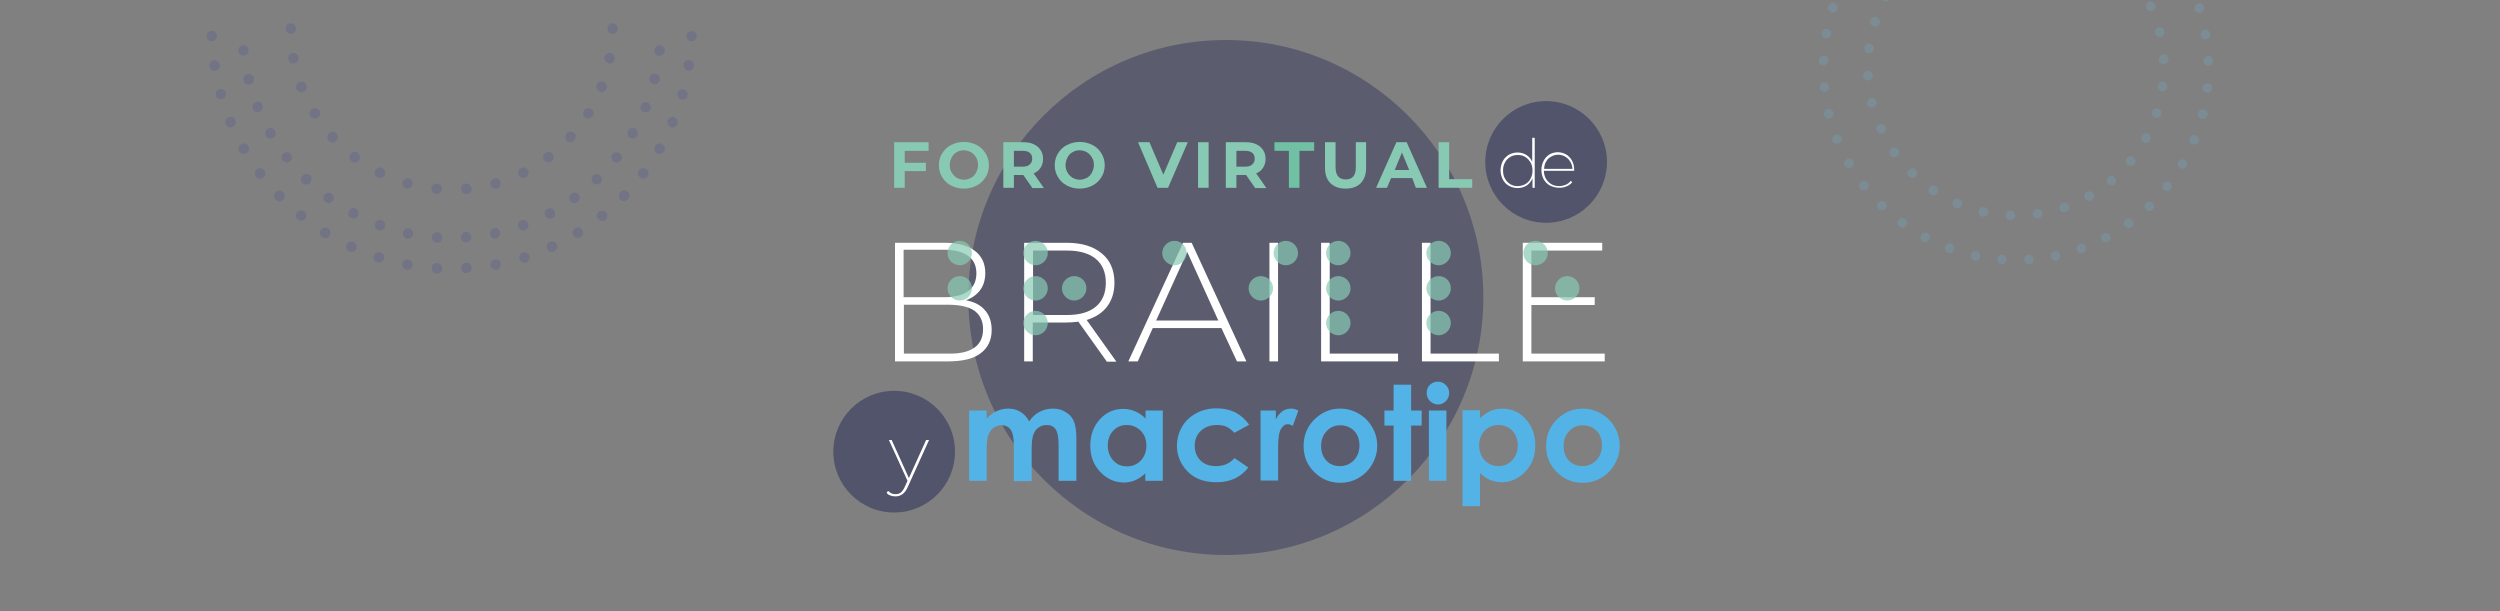 <?xml version="1.0" encoding="utf-8"?>
<!-- Generator: Adobe Illustrator 25.0.0, SVG Export Plug-In . SVG Version: 6.00 Build 0)  -->
<svg version="1.1" id="Capa_1" xmlns="http://www.w3.org/2000/svg" xmlns:xlink="http://www.w3.org/1999/xlink" x="0px" y="0px"
	 viewBox="0 0 900 220" style="enable-background:new 0 0 900 220;" xml:space="preserve">
<rect x="0" y="0" width="900" height="220" fill="#808080" stroke="none"/>
<style type="text/css">
	.st0{opacity:0.4;fill:#232856;}
	.st1{opacity:0.5;fill:#232856;}
	.st2{fill:#FFFFFF;}
	.st3{fill:#88C9B4;}
	.st4{fill:#70C0A3;}
	.st5{fill:#54B3E6;}
	.st6{opacity:0.7;}
	.st7{opacity:0.2;}
	.st8{clip-path:url(#SVGID_2_);fill-rule:evenodd;clip-rule:evenodd;fill:#3B4194;}
	.st9{clip-path:url(#SVGID_4_);fill-rule:evenodd;clip-rule:evenodd;fill:#3B4194;}
	.st10{clip-path:url(#SVGID_6_);fill-rule:evenodd;clip-rule:evenodd;fill:#3B4194;}
	.st11{clip-path:url(#SVGID_8_);fill-rule:evenodd;clip-rule:evenodd;fill:#67BFE6;}
	.st12{clip-path:url(#SVGID_10_);fill-rule:evenodd;clip-rule:evenodd;fill:#67BFE6;}
</style>
<circle class="st0" cx="441.3" cy="107.1" r="92.7"/>
<circle class="st1" cx="321.9" cy="162.6" r="21.9"/>
<g>
	<circle class="st1" cx="556.6" cy="58.3" r="21.9"/>
	<path class="st2" d="M354.6,111.7c1.6,1.8,2.4,4.2,2.4,7.1c0,3.6-1.3,6.4-4,8.4c-2.6,2-6.6,2.9-11.8,2.9h-19V87.4H340
		c4.6,0,8.3,0.9,10.8,2.8c2.6,1.9,3.9,4.6,3.9,8.1c0,2.4-0.6,4.5-1.9,6.2c-1.3,1.7-3,2.9-5.2,3.6C350.7,108.6,353,109.8,354.6,111.7
		 M325.3,90v17h14.6c3.7,0,6.6-0.7,8.6-2.2c2-1.4,3-3.6,3-6.4c0-2.8-1-4.9-3-6.3c-2-1.4-4.9-2.2-8.6-2.2H325.3z M350.7,125.2
		c2.1-1.4,3.2-3.7,3.2-6.7c0-3-1.1-5.2-3.2-6.7c-2.1-1.4-5.3-2.1-9.4-2.1h-15.9v17.6h15.9C345.4,127.4,348.6,126.7,350.7,125.2"/>
	<path class="st2" d="M398.4,130.1l-10.2-14.3c-1.5,0.2-2.9,0.3-4.2,0.3h-12.2v14h-3.1V87.4h15.3c5.4,0,9.6,1.3,12.6,3.8
		c3.1,2.5,4.6,6.1,4.6,10.6c0,3.4-0.9,6.2-2.6,8.5c-1.7,2.3-4.2,3.9-7.4,4.9l10.7,15H398.4z M384.1,113.4c4.6,0,8-1,10.4-3
		c2.4-2,3.6-4.9,3.6-8.6c0-3.7-1.2-6.6-3.6-8.6c-2.4-2-5.9-3-10.4-3h-12.2v23.2H384.1z"/>
	<path class="st2" d="M439.7,118.1H415l-5.4,12h-3.4l19.7-42.7h3.1l19.7,42.7h-3.4L439.7,118.1z M438.6,115.4l-11.2-24.7l-11.2,24.7
		H438.6z"/>
	<rect x="457" y="87.4" class="st2" width="3.1" height="42.7"/>
	<polygon class="st2" points="475.6,87.4 478.7,87.4 478.7,127.3 503.3,127.3 503.3,130.1 475.6,130.1 	"/>
	<polygon class="st2" points="511.9,87.4 515,87.4 515,127.3 539.6,127.3 539.6,130.1 511.9,130.1 	"/>
	<polygon class="st2" points="577.7,127.3 577.7,130.1 548.2,130.1 548.2,87.4 576.8,87.4 576.8,90.2 551.3,90.2 551.3,107 
		574.1,107 574.1,109.8 551.3,109.8 551.3,127.3 	"/>
	<polygon class="st3" points="325.7,54.3 325.7,58.6 333.3,58.6 333.3,61.6 325.7,61.6 325.7,67.6 321.9,67.6 321.9,51.2 
		334.3,51.2 334.3,54.3 	"/>
	<path class="st3" d="M342.4,66.8c-1.4-0.7-2.4-1.7-3.2-3c-0.8-1.3-1.2-2.7-1.2-4.3s0.4-3.1,1.2-4.3c0.8-1.3,1.8-2.3,3.2-3
		c1.4-0.7,2.9-1.1,4.6-1.1c1.7,0,3.2,0.4,4.6,1.1c1.4,0.7,2.4,1.7,3.2,3c0.8,1.3,1.2,2.7,1.2,4.3s-0.4,3.1-1.2,4.3
		c-0.8,1.3-1.9,2.3-3.2,3c-1.4,0.7-2.9,1.1-4.6,1.1C345.3,67.9,343.8,67.5,342.4,66.8 M349.6,64c0.8-0.4,1.4-1.1,1.8-1.9
		c0.4-0.8,0.7-1.7,0.7-2.7s-0.2-1.9-0.7-2.7c-0.4-0.8-1.1-1.4-1.8-1.9c-0.8-0.4-1.7-0.7-2.6-0.7c-1,0-1.8,0.2-2.6,0.7
		c-0.8,0.4-1.4,1.1-1.8,1.9c-0.4,0.8-0.7,1.7-0.7,2.7s0.2,1.9,0.7,2.7s1.1,1.4,1.8,1.9c0.8,0.4,1.7,0.7,2.6,0.7
		C348,64.7,348.8,64.4,349.6,64"/>
	<path class="st3" d="M371.6,67.6l-3.2-4.6h-0.2H365v4.6h-3.8V51.2h7.1c1.5,0,2.7,0.2,3.8,0.7c1.1,0.5,1.9,1.2,2.5,2.1
		s0.9,1.9,0.9,3.2c0,1.2-0.3,2.3-0.9,3.2c-0.6,0.9-1.4,1.6-2.5,2l3.7,5.3H371.6z M370.7,55c-0.6-0.5-1.5-0.7-2.6-0.7H365V60h3.1
		c1.1,0,2-0.2,2.6-0.8c0.6-0.5,0.9-1.2,0.9-2.1C371.6,56.2,371.3,55.5,370.7,55"/>
	<path class="st3" d="M384.1,66.8c-1.4-0.7-2.4-1.7-3.2-3c-0.8-1.3-1.2-2.7-1.2-4.3s0.4-3.1,1.2-4.3c0.8-1.3,1.8-2.3,3.2-3
		s2.9-1.1,4.6-1.1c1.7,0,3.2,0.4,4.6,1.1c1.4,0.7,2.4,1.7,3.2,3c0.8,1.3,1.2,2.7,1.2,4.3s-0.4,3.1-1.2,4.3c-0.8,1.3-1.9,2.3-3.2,3
		c-1.4,0.7-2.9,1.1-4.6,1.1C387,67.9,385.4,67.5,384.1,66.8 M391.3,64c0.8-0.4,1.4-1.1,1.8-1.9c0.4-0.8,0.7-1.7,0.7-2.7
		s-0.2-1.9-0.7-2.7c-0.4-0.8-1.1-1.4-1.8-1.9c-0.8-0.4-1.7-0.7-2.6-0.7c-1,0-1.8,0.2-2.6,0.7c-0.8,0.4-1.4,1.1-1.8,1.9
		c-0.4,0.8-0.7,1.7-0.7,2.7s0.2,1.9,0.7,2.7c0.4,0.8,1.1,1.4,1.8,1.9c0.8,0.4,1.7,0.7,2.6,0.7C389.6,64.7,390.5,64.4,391.3,64"/>
	<polygon class="st3" points="427.6,51.2 420.5,67.6 416.7,67.6 409.7,51.2 413.8,51.2 418.8,62.9 423.8,51.2 	"/>
	<rect x="431.3" y="51.2" class="st3" width="3.8" height="16.4"/>
	<path class="st3" d="M451.8,67.6l-3.2-4.6h-0.2h-3.3v4.6h-3.8V51.2h7.1c1.5,0,2.7,0.2,3.8,0.7c1.1,0.5,1.9,1.2,2.5,2.1
		s0.9,1.9,0.9,3.2c0,1.2-0.3,2.3-0.9,3.2c-0.6,0.9-1.4,1.6-2.5,2l3.7,5.3H451.8z M450.8,55c-0.6-0.5-1.5-0.7-2.6-0.7h-3.1V60h3.1
		c1.1,0,2-0.2,2.6-0.8c0.6-0.5,0.9-1.2,0.9-2.1C451.7,56.2,451.4,55.5,450.8,55"/>
	<polygon class="st4" points="464,54.3 458.8,54.3 458.8,51.2 473.1,51.2 473.1,54.3 467.8,54.3 467.8,67.6 464,67.6 	"/>
	<path class="st3" d="M479,66c-1.3-1.3-2-3.1-2-5.6v-9.2h3.8v9c0,2.9,1.2,4.4,3.7,4.4c1.2,0,2.1-0.4,2.7-1.1
		c0.6-0.7,0.9-1.8,0.9-3.3v-9h3.7v9.2c0,2.4-0.7,4.3-2,5.6c-1.3,1.3-3.1,1.9-5.5,1.9C482.1,67.9,480.3,67.2,479,66"/>
	<path class="st3" d="M508.4,64.1h-7.6l-1.5,3.5h-3.9l7.3-16.4h3.7l7.3,16.4h-4L508.4,64.1z M507.3,61.2l-2.6-6.3l-2.6,6.3H507.3z"
		/>
	<polygon class="st3" points="517.9,51.2 521.7,51.2 521.7,64.5 530,64.5 530,67.6 517.9,67.6 	"/>
	<path class="st2" d="M552.5,49.7v17.9h-0.8v-3.4c-0.5,1.1-1.2,2-2.1,2.6c-1,0.6-2,0.9-3.3,0.9c-1.1,0-2.2-0.3-3.1-0.8
		c-0.9-0.5-1.7-1.3-2.2-2.3c-0.5-1-0.8-2.1-0.8-3.3c0-1.2,0.3-2.3,0.8-3.3c0.5-1,1.3-1.7,2.2-2.3c0.9-0.5,2-0.8,3.1-0.8
		c1.2,0,2.3,0.3,3.2,0.9c1,0.6,1.7,1.5,2.1,2.5v-8.7H552.5z M549.1,66.3c0.8-0.5,1.5-1.1,1.9-2c0.5-0.9,0.7-1.8,0.7-2.9
		c0-1.1-0.2-2.1-0.7-2.9c-0.5-0.8-1.1-1.5-1.9-2c-0.8-0.5-1.7-0.7-2.7-0.7c-1,0-1.9,0.2-2.7,0.7c-0.8,0.5-1.5,1.1-1.9,2
		c-0.5,0.8-0.7,1.8-0.7,2.9c0,1.1,0.2,2.1,0.7,2.9c0.5,0.9,1.1,1.5,1.9,2c0.8,0.5,1.7,0.7,2.7,0.7C547.4,67,548.3,66.7,549.1,66.3"
		/>
	<path class="st2" d="M566.8,61.5h-11c0,1.1,0.3,2,0.7,2.8c0.5,0.8,1.1,1.5,2,2c0.8,0.5,1.8,0.7,2.8,0.7c0.9,0,1.6-0.2,2.4-0.5
		c0.7-0.3,1.3-0.8,1.8-1.4l0.5,0.5c-0.6,0.7-1.2,1.2-2.1,1.5c-0.8,0.4-1.7,0.5-2.6,0.5c-1.2,0-2.3-0.3-3.3-0.8
		c-1-0.5-1.7-1.3-2.3-2.3c-0.5-1-0.8-2.1-0.8-3.3c0-1.2,0.3-2.3,0.8-3.3c0.5-1,1.2-1.7,2.1-2.3c0.9-0.5,1.9-0.8,3-0.8
		c1.1,0,2.1,0.3,3,0.8c0.9,0.5,1.6,1.3,2.1,2.2c0.5,0.9,0.8,2,0.8,3.2V61.5z M558.4,56.4c-0.8,0.4-1.4,1-1.8,1.8
		c-0.5,0.8-0.7,1.7-0.7,2.6h10.2c-0.1-1-0.3-1.8-0.8-2.6c-0.5-0.8-1.1-1.4-1.8-1.8c-0.7-0.4-1.6-0.7-2.5-0.7
		C560,55.7,559.2,55.9,558.4,56.4"/>
	<path class="st2" d="M334.5,158.3l-7.7,17c-0.5,1.2-1.2,2.1-1.9,2.6c-0.7,0.5-1.5,0.8-2.5,0.8c-0.7,0-1.3-0.1-1.8-0.3
		c-0.6-0.2-1.1-0.5-1.4-1l0.5-0.7c0.4,0.4,0.8,0.7,1.2,0.9c0.4,0.2,0.9,0.3,1.5,0.3c0.7,0,1.4-0.2,1.9-0.6s1-1.1,1.5-2.2l0.9-2
		l-6.7-14.7h1l6.2,13.7l6.2-13.7H334.5z"/>
	<path class="st5" d="M348.9,147.8h6.3v2.9c1.1-1.2,2.3-2.1,3.6-2.7c1.3-0.6,2.8-0.9,4.3-0.9c1.6,0,3,0.4,4.3,1.2
		c1.3,0.8,2.3,1.9,3.1,3.4c1-1.5,2.2-2.6,3.7-3.4c1.5-0.8,3.1-1.2,4.8-1.2c1.8,0,3.4,0.4,4.7,1.3c1.4,0.8,2.3,1.9,2.9,3.3
		c0.6,1.3,0.9,3.5,0.9,6.6v14.8h-6.4v-12.8c0-2.9-0.4-4.8-1.1-5.8c-0.7-1-1.8-1.5-3.2-1.5c-1.1,0-2.1,0.3-2.9,0.9
		c-0.9,0.6-1.5,1.5-1.9,2.6c-0.4,1.1-0.6,2.8-0.6,5.3v11.4h-6.4v-12.2c0-2.3-0.2-3.9-0.5-4.9c-0.3-1-0.8-1.8-1.5-2.3
		c-0.7-0.5-1.5-0.7-2.4-0.7c-1.1,0-2,0.3-2.9,0.9c-0.9,0.6-1.5,1.5-1.9,2.6c-0.4,1.1-0.6,2.9-0.6,5.3v11.2h-6.3V147.8z"/>
	<path class="st5" d="M412.3,147.8h6.3v25.3h-6.3v-2.7c-1.2,1.2-2.5,2-3.7,2.5c-1.2,0.5-2.6,0.8-4,0.8c-3.3,0-6.1-1.3-8.5-3.8
		c-2.4-2.5-3.6-5.7-3.6-9.4c0-3.9,1.2-7.1,3.5-9.6c2.3-2.5,5.1-3.7,8.4-3.7c1.5,0,2.9,0.3,4.3,0.9c1.3,0.6,2.6,1.4,3.7,2.6V147.8z
		 M405.6,153c-2,0-3.6,0.7-4.9,2.1c-1.3,1.4-1.9,3.2-1.9,5.3c0,2.2,0.7,4,2,5.4c1.3,1.4,2.9,2.1,4.9,2.1c2,0,3.6-0.7,5-2.1
		c1.3-1.4,2-3.2,2-5.4c0-2.2-0.7-4-2-5.3C409.3,153.7,407.6,153,405.6,153"/>
	<path class="st5" d="M449.7,152.9l-5.3,2.9c-1-1-2-1.8-2.9-2.2c-1-0.4-2.1-0.6-3.4-0.6c-2.4,0-4.3,0.7-5.8,2.1
		c-1.5,1.4-2.2,3.2-2.2,5.4c0,2.1,0.7,3.9,2.1,5.3c1.4,1.4,3.3,2,5.6,2c2.8,0,5-1,6.6-2.9l5,3.4c-2.7,3.5-6.5,5.3-11.5,5.3
		c-4.4,0-7.9-1.3-10.4-3.9c-2.5-2.6-3.8-5.7-3.8-9.2c0-2.4,0.6-4.7,1.8-6.8c1.2-2.1,2.9-3.7,5.1-4.9c2.2-1.2,4.6-1.8,7.4-1.8
		c2.5,0,4.8,0.5,6.8,1.5C446.8,149.6,448.4,151.1,449.7,152.9"/>
	<path class="st5" d="M453.9,147.8h5.4v3.2c0.6-1.3,1.4-2.2,2.3-2.9c1-0.7,2-1,3.2-1c0.8,0,1.7,0.2,2.6,0.7l-2,5.5
		c-0.7-0.4-1.4-0.6-1.8-0.6c-1,0-1.8,0.6-2.5,1.8c-0.7,1.2-1,3.6-1,7.1l0,1.2v10.2h-6.3V147.8z"/>
	<path class="st5" d="M482.4,147.1c2.4,0,4.6,0.6,6.7,1.8c2.1,1.2,3.7,2.8,4.9,4.9c1.2,2,1.8,4.3,1.8,6.6c0,2.4-0.6,4.6-1.8,6.7
		c-1.2,2.1-2.8,3.7-4.8,4.9c-2,1.2-4.3,1.8-6.8,1.8c-3.6,0-6.7-1.3-9.3-3.9c-2.6-2.6-3.8-5.7-3.8-9.4c0-3.9,1.4-7.2,4.3-9.9
		C476.2,148.3,479.1,147.1,482.4,147.1 M482.5,153.1c-2,0-3.6,0.7-4.9,2.1c-1.3,1.4-2,3.1-2,5.3c0,2.2,0.6,4,1.9,5.3
		c1.3,1.4,2.9,2,4.9,2c2,0,3.6-0.7,5-2.1c1.3-1.4,2-3.2,2-5.3c0-2.2-0.6-3.9-1.9-5.3C486.2,153.8,484.5,153.1,482.5,153.1"/>
	<polygon class="st5" points="501.7,138.5 508,138.5 508,147.8 511.8,147.8 511.8,153.2 508,153.2 508,173.1 501.7,173.1 
		501.7,153.2 498.4,153.2 498.4,147.8 501.7,147.8 	"/>
	<path class="st5" d="M517.6,137.4c1.1,0,2.1,0.4,2.9,1.2s1.2,1.8,1.2,2.9c0,1.1-0.4,2.1-1.2,2.9c-0.8,0.8-1.7,1.2-2.8,1.2
		c-1.1,0-2.1-0.4-2.9-1.2c-0.8-0.8-1.2-1.8-1.2-3c0-1.1,0.4-2.1,1.2-2.9C515.6,137.8,516.5,137.4,517.6,137.4 M514.4,147.8h6.3v25.3
		h-6.3V147.8z"/>
	<path class="st5" d="M532.8,147.8v2.8c1.1-1.1,2.4-2,3.7-2.6c1.3-0.6,2.8-0.9,4.3-0.9c3.3,0,6.1,1.2,8.4,3.7
		c2.3,2.5,3.5,5.7,3.5,9.6c0,3.8-1.2,6.9-3.6,9.4c-2.4,2.5-5.2,3.8-8.5,3.8c-1.5,0-2.8-0.3-4.1-0.8c-1.3-0.5-2.5-1.4-3.7-2.5v11.9
		h-6.3v-34.5H532.8z M539.5,153c-2,0-3.7,0.7-5,2c-1.3,1.4-2,3.1-2,5.3c0,2.2,0.7,4.1,2,5.4c1.3,1.4,3,2.1,5,2.1
		c1.9,0,3.6-0.7,4.9-2.1c1.3-1.4,2-3.2,2-5.4c0-2.2-0.7-3.9-2-5.3C543.1,153.7,541.4,153,539.5,153"/>
	<path class="st5" d="M569.7,147.1c2.4,0,4.6,0.6,6.7,1.8c2.1,1.2,3.7,2.8,4.9,4.9c1.2,2,1.8,4.3,1.8,6.6c0,2.4-0.6,4.6-1.8,6.7
		c-1.2,2.1-2.8,3.7-4.8,4.9c-2,1.2-4.3,1.8-6.8,1.8c-3.6,0-6.7-1.3-9.3-3.9c-2.6-2.6-3.8-5.7-3.8-9.4c0-3.9,1.4-7.2,4.3-9.9
		C563.5,148.3,566.4,147.1,569.7,147.1 M569.8,153.1c-2,0-3.6,0.7-4.9,2.1c-1.3,1.4-2,3.1-2,5.3c0,2.2,0.6,4,1.9,5.3
		c1.3,1.4,2.9,2,4.9,2c2,0,3.6-0.7,5-2.1c1.3-1.4,2-3.2,2-5.3c0-2.2-0.6-3.9-1.9-5.3C573.5,153.8,571.8,153.1,569.8,153.1"/>
	<g class="st6">
		<path class="st3" d="M345.5,86.7c-2.4,0-4.4,2-4.4,4.4s2,4.4,4.4,4.4c2.4,0,4.4-2,4.4-4.4S347.9,86.7,345.5,86.7z"/>
		<path class="st3" d="M422.8,86.7c-2.4,0-4.4,2-4.4,4.4s2,4.4,4.4,4.4c2.4,0,4.4-2,4.4-4.4S425.2,86.7,422.8,86.7z"/>
		<path class="st3" d="M453.9,99.4c-2.4,0-4.4,2-4.4,4.4c0,2.4,2,4.4,4.4,4.4s4.4-2,4.4-4.4C458.3,101.3,456.3,99.4,453.9,99.4z"/>
		<path class="st3" d="M462.9,86.7c-2.4,0-4.4,2-4.4,4.4s2,4.4,4.4,4.4c2.4,0,4.4-2,4.4-4.4S465.3,86.7,462.9,86.7z"/>
		<path class="st3" d="M481.8,95.5c2.4,0,4.4-2,4.4-4.4s-2-4.4-4.4-4.4s-4.4,2-4.4,4.4S479.3,95.5,481.8,95.5z"/>
		<path class="st3" d="M481.8,99.4c-2.4,0-4.4,2-4.4,4.4c0,2.4,2,4.4,4.4,4.4c2.4,0,4.4-2,4.4-4.4
			C486.2,101.3,484.2,99.4,481.8,99.4z"/>
		<path class="st3" d="M481.8,111.9c-2.4,0-4.4,2-4.4,4.4s2,4.4,4.4,4.4s4.4-2,4.4-4.4S484.2,111.9,481.8,111.9z"/>
		<path class="st3" d="M517.9,86.7c-2.4,0-4.4,2-4.4,4.4s2,4.4,4.4,4.4s4.4-2,4.4-4.4S520.4,86.7,517.9,86.7z"/>
		<path class="st3" d="M517.9,99.4c-2.4,0-4.4,2-4.4,4.4c0,2.4,2,4.4,4.4,4.4s4.4-2,4.4-4.4C522.3,101.3,520.4,99.4,517.9,99.4z"/>
		<path class="st3" d="M517.9,111.9c-2.4,0-4.4,2-4.4,4.4s2,4.4,4.4,4.4s4.4-2,4.4-4.4S520.4,111.9,517.9,111.9z"/>
		<path class="st3" d="M552.8,86.7c-2.4,0-4.4,2-4.4,4.4s2,4.4,4.4,4.4c2.4,0,4.4-2,4.4-4.4S555.2,86.7,552.8,86.7z"/>
		<path class="st3" d="M564.2,99.4c-2.4,0-4.4,2-4.4,4.4c0,2.4,2,4.4,4.4,4.4c2.4,0,4.4-2,4.4-4.4
			C568.6,101.3,566.6,99.4,564.2,99.4z"/>
		<path class="st3" d="M345.5,99.4c-2.4,0-4.4,2-4.4,4.4c0,2.4,2,4.4,4.4,4.4c2.4,0,4.4-2,4.4-4.4
			C349.9,101.3,347.9,99.4,345.5,99.4z"/>
		<path class="st3" d="M372.8,111.9c-2.4,0-4.4,2-4.4,4.4s2,4.4,4.4,4.4c2.4,0,4.4-2,4.4-4.4S375.2,111.9,372.8,111.9z"/>
		<path class="st3" d="M372.8,99.4c-2.4,0-4.4,2-4.4,4.4c0,2.4,2,4.4,4.4,4.4c2.4,0,4.4-2,4.4-4.4
			C377.2,101.3,375.2,99.4,372.8,99.4z"/>
		<path class="st3" d="M372.8,86.7c-2.4,0-4.4,2-4.4,4.4s2,4.4,4.4,4.4c2.4,0,4.4-2,4.4-4.4S375.2,86.7,372.8,86.7z"/>
		<path class="st3" d="M386.7,99.4c-2.4,0-4.4,2-4.4,4.4c0,2.4,2,4.4,4.4,4.4c2.4,0,4.4-2,4.4-4.4
			C391.1,101.3,389.2,99.4,386.7,99.4z"/>
	</g>
</g>
<g class="st7">
	<g>
		<defs>
			<rect id="SVGID_1_" x="102.8" y="-49.4" width="119.6" height="119.4"/>
		</defs>
		<clipPath id="SVGID_2_">
			<use xlink:href="#SVGID_1_"  style="overflow:visible;"/>
		</clipPath>
		<path class="st8" d="M155.3,67.8c0.1-1,1.1-1.7,2.1-1.7c1,0.1,1.8,1,1.7,2c-0.1,1-1,1.8-2.1,1.7C156,69.8,155.2,68.8,155.3,67.8"
			/>
		<path class="st8" d="M144.9,65.5c0.3-1,1.4-1.5,2.3-1.3c1,0.3,1.6,1.3,1.3,2.3c-0.2,1-1.3,1.6-2.4,1.3
			C145.2,67.6,144.6,66.5,144.9,65.5"/>
		<path class="st8" d="M135.1,61.3c0.5-0.9,1.6-1.3,2.5-0.8c0.9,0.5,1.3,1.5,0.9,2.5c-0.4,0.9-1.6,1.4-2.6,0.9
			C135,63.4,134.6,62.2,135.1,61.3"/>
		<path class="st8" d="M126.2,55.4c0.7-0.8,1.8-1,2.6-0.3c0.8,0.6,1,1.8,0.4,2.6c-0.6,0.9-1.8,1.1-2.7,0.4
			C125.7,57.4,125.5,56.2,126.2,55.4"/>
		<path class="st8" d="M118.5,47.9c0.8-0.7,2-0.6,2.6,0.2c0.7,0.7,0.7,1.9-0.1,2.7c-0.7,0.7-2,0.7-2.7-0.1
			C117.7,49.8,117.7,48.6,118.5,47.9"/>
		<path class="st8" d="M112.4,39.2c0.9-0.5,2-0.2,2.6,0.6c0.5,0.9,0.3,2-0.6,2.6c-0.9,0.6-2,0.3-2.6-0.6
			C111.1,40.9,111.5,39.7,112.4,39.2"/>
		<path class="st8" d="M107.9,29.5c1-0.3,2,0.2,2.4,1.1c0.4,0.9-0.1,2-1.1,2.5c-1,0.4-2.1-0.1-2.5-1.1
			C106.4,30.9,106.9,29.8,107.9,29.5"/>
		<path class="st8" d="M105.3,19.1c1-0.1,2,0.5,2.2,1.5c0.2,1-0.5,2-1.5,2.2c-1,0.2-2.1-0.4-2.2-1.5
			C103.6,20.2,104.3,19.2,105.3,19.1"/>
		<path class="st8" d="M104.7,8.4c1,0,1.9,0.9,1.8,1.9c0,1-0.8,1.9-1.8,1.9c-1,0-1.9-0.8-1.9-1.9C102.8,9.2,103.7,8.4,104.7,8.4"/>
		<path class="st8" d="M220.5,12.2c-1,0-1.9-0.9-1.8-1.9c0-1,0.8-1.9,1.8-1.9c1,0,1.9,0.8,1.9,1.9C222.4,11.4,221.5,12.3,220.5,12.2
			"/>
		<path class="st8" d="M219.1,22.8c-1-0.2-1.6-1.2-1.5-2.2c0.2-1,1.2-1.7,2.2-1.5c1,0.2,1.7,1.1,1.5,2.2
			C221.2,22.4,220.2,23.1,219.1,22.8"/>
		<path class="st8" d="M215.9,33c-0.9-0.4-1.4-1.5-1.1-2.5c0.4-0.9,1.4-1.4,2.4-1.1c1,0.3,1.5,1.5,1.1,2.5
			C218,32.9,216.9,33.4,215.9,33"/>
		<path class="st8" d="M210.8,42.4c-0.9-0.6-1.1-1.7-0.6-2.6c0.5-0.8,1.7-1.2,2.6-0.6c0.9,0.5,1.2,1.7,0.6,2.6
			C212.8,42.7,211.7,43,210.8,42.4"/>
		<path class="st8" d="M204.1,50.7c-0.7-0.7-0.8-1.9-0.1-2.7c0.7-0.8,1.8-0.8,2.6-0.2c0.8,0.7,0.9,1.9,0.1,2.7
			C206,51.4,204.8,51.5,204.1,50.7"/>
		<path class="st8" d="M195.9,57.7c-0.6-0.9-0.4-2,0.4-2.6c0.8-0.6,2-0.5,2.6,0.3c0.7,0.8,0.5,2-0.4,2.7
			C197.8,58.7,196.5,58.5,195.9,57.7"/>
		<path class="st8" d="M186.7,63c-0.4-1,0-2,0.9-2.5c0.9-0.5,2-0.1,2.5,0.8c0.5,0.9,0.1,2.1-0.9,2.6C188.3,64.4,187.1,63.9,186.7,63
			"/>
		<path class="st8" d="M176.6,66.5c-0.2-1,0.4-2,1.3-2.3c1-0.3,2,0.3,2.3,1.3c0.3,1-0.3,2.1-1.3,2.4
			C177.9,68.2,176.8,67.6,176.6,66.5"/>
		<path class="st8" d="M166,68.1c-0.1-1,0.7-2,1.7-2c1-0.1,1.9,0.6,2.1,1.7c0.1,1-0.6,2-1.7,2.1C167,70,166.1,69.2,166,68.1"/>
	</g>
</g>
<g class="st7">
	<g>
		<defs>
			<rect id="SVGID_3_" x="85.4" y="-66.9" width="154.3" height="154.3"/>
		</defs>
		<clipPath id="SVGID_4_">
			<use xlink:href="#SVGID_3_"  style="overflow:visible;"/>
		</clipPath>
		<path class="st9" d="M155.5,85.3c0.1-1,1-1.8,2-1.7c1,0.1,1.8,1,1.7,2c0,1.1-0.9,1.9-2,1.8C156.1,87.2,155.4,86.3,155.5,85.3"/>
		<path class="st9" d="M145.1,83.6c0.2-1,1.2-1.7,2.2-1.4c1,0.2,1.6,1.2,1.4,2.2c-0.2,1-1.2,1.7-2.2,1.5
			C145.5,85.6,144.9,84.6,145.1,83.6"/>
		<path class="st9" d="M135.1,80.4c0.4-1,1.5-1.5,2.4-1.1c0.9,0.3,1.5,1.4,1.1,2.4c-0.3,1-1.4,1.5-2.4,1.2
			C135.2,82.5,134.7,81.4,135.1,80.4"/>
		<path class="st9" d="M125.6,75.9c0.5-0.9,1.6-1.2,2.5-0.8c0.9,0.5,1.2,1.6,0.8,2.5c-0.5,0.9-1.6,1.3-2.6,0.8
			C125.4,78,125.1,76.8,125.6,75.9"/>
		<path class="st9" d="M116.8,70.1c0.6-0.8,1.8-1,2.6-0.4c0.8,0.6,1,1.8,0.4,2.6c-0.6,0.9-1.8,1.1-2.6,0.4
			C116.3,72.2,116.2,70.9,116.8,70.1"/>
		<path class="st9" d="M109,63.2c0.7-0.7,1.9-0.7,2.6-0.1c0.7,0.7,0.7,1.9,0,2.7c-0.7,0.8-1.9,0.8-2.7,0.1
			C108.2,65.1,108.2,63.9,109,63.2"/>
		<path class="st9" d="M102.1,55.2c0.8-0.6,2-0.5,2.6,0.3c0.6,0.8,0.5,2-0.3,2.6c-0.8,0.7-2,0.5-2.6-0.3
			C101.1,57,101.3,55.8,102.1,55.2"/>
		<path class="st9" d="M96.4,46.3c0.9-0.5,2.1-0.2,2.6,0.7c0.5,0.9,0.2,2-0.7,2.6c-0.9,0.6-2.1,0.3-2.6-0.7
			C95.2,48,95.5,46.8,96.4,46.3"/>
		<path class="st9" d="M92.1,36.8c1-0.4,2.1,0.1,2.4,1c0.4,0.9-0.1,2-1,2.4c-1,0.4-2.1,0-2.5-1C90.6,38.3,91.1,37.2,92.1,36.8"/>
		<path class="st9" d="M89.1,26.7c1-0.2,2,0.4,2.3,1.4c0.2,1-0.3,2-1.4,2.3c-1,0.3-2.1-0.3-2.3-1.3C87.4,28,88.1,26.9,89.1,26.7"/>
		<path class="st9" d="M87.5,16.3c1-0.1,1.9,0.7,2,1.7c0.1,1-0.6,1.9-1.6,2c-1,0.1-2-0.6-2.1-1.7C85.7,17.3,86.5,16.4,87.5,16.3"/>
		<path class="st9" d="M237.2,20.1c-1-0.1-1.8-1.1-1.6-2.1c0.1-1,1-1.7,2-1.7c1,0.1,1.8,1,1.7,2.1C239.2,19.4,238.3,20.2,237.2,20.1
			"/>
		<path class="st9" d="M235.2,30.3c-1-0.3-1.6-1.3-1.4-2.3c0.2-1,1.2-1.6,2.3-1.4c1,0.2,1.7,1.2,1.4,2.3
			C237.3,30,236.2,30.6,235.2,30.3"/>
		<path class="st9" d="M231.7,40.3c-1-0.4-1.4-1.5-1-2.4c0.4-0.9,1.5-1.4,2.4-1c1,0.4,1.5,1.5,1.1,2.4
			C233.8,40.2,232.6,40.7,231.7,40.3"/>
		<path class="st9" d="M226.8,49.6c-0.9-0.5-1.2-1.7-0.7-2.6c0.5-0.9,1.6-1.2,2.6-0.7c0.9,0.5,1.2,1.6,0.7,2.6
			C228.9,49.8,227.7,50.1,226.8,49.6"/>
		<path class="st9" d="M220.8,58.1c-0.8-0.7-1-1.8-0.3-2.6c0.6-0.8,1.8-0.9,2.6-0.3c0.9,0.6,1,1.8,0.3,2.6
			C222.7,58.7,221.6,58.8,220.8,58.1"/>
		<path class="st9" d="M213.5,65.8c-0.7-0.8-0.7-2,0-2.6c0.7-0.7,1.9-0.7,2.6,0.1c0.8,0.7,0.8,1.9,0,2.7
			C215.4,66.6,214.2,66.5,213.5,65.8"/>
		<path class="st9" d="M205.3,72.3c-0.6-0.9-0.4-2,0.4-2.6c0.8-0.6,2-0.4,2.6,0.4c0.6,0.8,0.5,2-0.4,2.6
			C207.1,73.4,205.9,73.2,205.3,72.3"/>
		<path class="st9" d="M196.3,77.7c-0.5-0.9-0.1-2.1,0.8-2.5c0.9-0.4,2-0.2,2.5,0.8c0.5,0.9,0.2,2.1-0.7,2.6
			C197.9,79,196.7,78.6,196.3,77.7"/>
		<path class="st9" d="M186.6,81.7c-0.3-1,0.2-2.1,1.1-2.4c0.9-0.4,2,0.1,2.4,1.1c0.4,1-0.1,2.1-1.1,2.5
			C188,83.2,186.9,82.7,186.6,81.7"/>
		<path class="st9" d="M176.4,84.3c-0.2-1,0.5-2,1.4-2.2c1-0.2,2,0.4,2.2,1.4c0.2,1-0.4,2-1.4,2.3C177.6,86.1,176.6,85.4,176.4,84.3
			"/>
		<path class="st9" d="M166,85.5c0-1,0.7-1.9,1.7-2c1-0.1,1.9,0.7,2,1.7c0.1,1-0.7,1.9-1.7,2C166.9,87.4,166,86.6,166,85.5"/>
	</g>
</g>
<g class="st7">
	<g>
		<defs>
			<rect id="SVGID_5_" x="74.3" y="-78" width="176.6" height="176.5"/>
		</defs>
		<clipPath id="SVGID_6_">
			<use xlink:href="#SVGID_5_"  style="overflow:visible;"/>
		</clipPath>
		<path class="st10" d="M155.4,96.4c0.1-1,1-1.8,2-1.7c1,0.1,1.8,0.9,1.8,2c0,1-0.9,1.9-2,1.8C156.1,98.4,155.3,97.4,155.4,96.4"/>
		<path class="st10" d="M144.8,94.9c0.2-1,1.2-1.7,2.2-1.5c1,0.2,1.7,1.2,1.5,2.2c-0.2,1-1.2,1.7-2.2,1.5
			C145.3,96.9,144.6,95.9,144.8,94.9"/>
		<path class="st10" d="M134.6,92.1c0.3-1,1.4-1.5,2.4-1.2c1,0.3,1.5,1.3,1.2,2.3c-0.3,1-1.4,1.6-2.4,1.3
			C134.8,94.1,134.3,93.1,134.6,92.1"/>
		<path class="st10" d="M124.8,88c0.5-0.9,1.6-1.3,2.5-0.9c0.9,0.4,1.3,1.5,0.9,2.5c-0.4,1-1.5,1.4-2.5,0.9
			C124.7,90.1,124.3,89,124.8,88"/>
		<path class="st10" d="M115.5,82.8c0.6-0.9,1.7-1.1,2.6-0.6c0.8,0.6,1.2,1.7,0.6,2.6c-0.5,0.9-1.7,1.2-2.6,0.6
			C115.2,84.8,114.9,83.6,115.5,82.8"/>
		<path class="st10" d="M107,76.4c0.7-0.8,1.8-0.9,2.6-0.3c0.8,0.6,0.9,1.8,0.3,2.6c-0.6,0.8-1.8,1-2.7,0.3
			C106.4,78.5,106.3,77.2,107,76.4"/>
		<path class="st10" d="M99.3,69.1c0.8-0.7,2-0.7,2.7,0.1c0.7,0.7,0.7,1.9,0,2.7c-0.7,0.8-2,0.8-2.7,0C98.5,71,98.5,69.8,99.3,69.1"
			/>
		<path class="st10" d="M92.5,60.9c0.9-0.6,2-0.4,2.6,0.4c0.6,0.8,0.5,2-0.3,2.6c-0.8,0.7-2,0.5-2.7-0.3
			C91.5,62.7,91.7,61.5,92.5,60.9"/>
		<path class="st10" d="M86.8,51.9c0.9-0.5,2.1-0.2,2.6,0.7c0.5,0.9,0.2,2-0.7,2.6c-0.9,0.5-2,0.2-2.6-0.7
			C85.6,53.5,85.9,52.4,86.8,51.9"/>
		<path class="st10" d="M82.3,42.2c1-0.4,2.1,0.1,2.4,1c0.4,0.9,0,2-1,2.5c-1,0.4-2.1,0-2.5-1C80.9,43.8,81.3,42.6,82.3,42.2"/>
		<path class="st10" d="M79,32.1c1-0.3,2.1,0.3,2.3,1.3s-0.3,2-1.3,2.3c-1,0.3-2-0.3-2.3-1.3C77.4,33.5,78,32.4,79,32.1"/>
		<path class="st10" d="M77,21.7c1-0.1,2,0.6,2.1,1.6c0.2,1-0.5,2-1.5,2.2c-1,0.2-2-0.5-2.2-1.6C75.2,22.8,75.9,21.8,77,21.7"/>
		<path class="st10" d="M76.2,11.1c1,0,1.9,0.8,1.9,1.8c0,1-0.8,1.9-1.8,2c-1.1,0.1-1.9-0.8-1.9-1.8C74.3,12,75.2,11.1,76.2,11.1"/>
		<path class="st10" d="M248.9,14.9c-1-0.1-1.9-0.9-1.8-1.9c0-1,0.9-1.8,1.9-1.8c1,0,1.9,0.9,1.8,2
			C250.8,14.1,249.9,14.9,248.9,14.9"/>
		<path class="st10" d="M247.6,25.4c-1-0.2-1.7-1.1-1.5-2.2c0.1-1,1.1-1.7,2.1-1.6c1,0.1,1.8,1.1,1.6,2.2
			C249.7,24.9,248.7,25.6,247.6,25.4"/>
		<path class="st10" d="M245.2,35.8c-1-0.3-1.6-1.4-1.3-2.3c0.3-1,1.3-1.6,2.3-1.3c1,0.3,1.6,1.3,1.3,2.3
			C247.2,35.5,246.2,36.1,245.2,35.8"/>
		<path class="st10" d="M241.4,45.7c-1-0.4-1.4-1.5-1-2.5c0.4-0.9,1.5-1.4,2.4-1c1,0.4,1.4,1.5,1,2.5
			C243.5,45.7,242.3,46.2,241.4,45.7"/>
		<path class="st10" d="M236.5,55.2c-0.9-0.5-1.2-1.7-0.7-2.6c0.5-0.9,1.7-1.2,2.6-0.7c0.9,0.5,1.2,1.7,0.7,2.6
			C238.5,55.4,237.4,55.7,236.5,55.2"/>
		<path class="st10" d="M230.4,63.9c-0.8-0.7-1-1.8-0.3-2.6c0.6-0.8,1.8-1,2.6-0.4c0.8,0.6,1.1,1.8,0.4,2.7
			C232.4,64.4,231.2,64.5,230.4,63.9"/>
		<path class="st10" d="M223.3,71.8c-0.7-0.7-0.7-1.9,0-2.7c0.7-0.7,1.9-0.8,2.7-0.1c0.8,0.7,0.8,1.9,0.1,2.7
			C225.2,72.6,224,72.6,223.3,71.8"/>
		<path class="st10" d="M215.3,78.8c-0.6-0.8-0.5-2,0.3-2.6c0.8-0.6,2-0.5,2.6,0.3c0.7,0.8,0.6,2-0.3,2.7
			C217.1,79.8,215.9,79.6,215.3,78.8"/>
		<path class="st10" d="M206.4,84.8c-0.5-0.9-0.2-2,0.6-2.6c0.9-0.6,2-0.3,2.6,0.6c0.6,0.9,0.3,2-0.6,2.6
			C208.2,86,207,85.6,206.4,84.8"/>
		<path class="st10" d="M197,89.6c-0.4-1,0-2.1,0.9-2.5c0.9-0.4,2.1,0,2.5,0.9c0.5,0.9,0.1,2.1-0.9,2.5
			C198.5,91,197.4,90.6,197,89.6"/>
		<path class="st10" d="M187,93.2c-0.3-1,0.3-2,1.2-2.3c1-0.3,2,0.2,2.4,1.2c0.3,1-0.2,2.1-1.2,2.4C188.3,94.8,187.3,94.2,187,93.2"
			/>
		<path class="st10" d="M176.6,95.6c-0.2-1,0.5-2,1.5-2.2c1-0.2,2,0.5,2.2,1.5c0.2,1-0.5,2-1.5,2.2
			C177.8,97.3,176.8,96.6,176.6,95.6"/>
		<path class="st10" d="M166,96.6c0-1.1,0.8-1.9,1.8-2c1-0.1,1.9,0.7,2,1.7c0.1,1-0.7,1.9-1.8,2C167,98.5,166,97.7,166,96.6"/>
	</g>
</g>
<g class="st7">
	<g>
		<defs>
			
				<rect id="SVGID_7_" x="670.7" y="-30.7" transform="matrix(3.670986e-02 -0.999 0.999 3.670986e-02 674.796 748.608)" width="110.1" height="109.9"/>
		</defs>
		<clipPath id="SVGID_8_">
			<use xlink:href="#SVGID_7_"  style="overflow:visible;"/>
		</clipPath>
		<path class="st11" d="M778.3,32.9c-1-0.2-1.6-1-1.5-2c0.1-0.9,1-1.6,1.9-1.5c1,0.1,1.6,1,1.5,2C780.2,32.4,779.2,33,778.3,32.9"/>
		<path class="st11" d="M775.8,42.4c-0.9-0.3-1.4-1.3-1.1-2.2c0.3-0.9,1.3-1.4,2.2-1.1c0.9,0.3,1.5,1.3,1.1,2.2
			C777.8,42.2,776.8,42.7,775.8,42.4"/>
		<path class="st11" d="M771.7,51.3c-0.8-0.5-1.1-1.6-0.7-2.4c0.5-0.8,1.5-1.2,2.3-0.7c0.8,0.4,1.2,1.5,0.7,2.4
			C773.6,51.5,772.5,51.8,771.7,51.3"/>
		<path class="st11" d="M765.9,59.3c-0.7-0.6-0.8-1.7-0.2-2.4c0.6-0.7,1.7-0.9,2.4-0.3c0.8,0.6,0.9,1.7,0.3,2.5
			C767.7,59.8,766.6,59.9,765.9,59.3"/>
		<path class="st11" d="M758.8,66.1c-0.6-0.8-0.5-1.8,0.2-2.4c0.7-0.6,1.8-0.5,2.4,0.2c0.6,0.7,0.6,1.8-0.2,2.5
			C760.5,66.9,759.4,66.8,758.8,66.1"/>
		<path class="st11" d="M750.5,71.4c-0.4-0.9-0.1-1.9,0.7-2.3c0.8-0.5,1.9-0.2,2.4,0.6c0.5,0.8,0.2,1.9-0.6,2.4
			C752.1,72.6,751,72.3,750.5,71.4"/>
		<path class="st11" d="M741.5,75.2c-0.3-0.9,0.2-1.9,1.1-2.2c0.9-0.3,1.9,0.2,2.2,1.1c0.4,0.9-0.1,1.9-1.1,2.2
			C742.7,76.7,741.7,76.1,741.5,75.2"/>
		<path class="st11" d="M731.8,77.2c-0.1-0.9,0.6-1.8,1.5-2c0.9-0.1,1.8,0.5,2,1.4c0.2,0.9-0.5,1.9-1.5,2
			C732.8,78.9,731.9,78.2,731.8,77.2"/>
		<path class="st11" d="M722,77.4c0.1-1,0.9-1.7,1.8-1.6c0.9,0,1.7,0.8,1.7,1.8c0,1-0.8,1.7-1.8,1.7C722.7,79.2,721.9,78.4,722,77.4
			"/>
		<path class="st11" d="M712.3,75.9c0.2-0.9,1.2-1.5,2.1-1.3c0.9,0.2,1.5,1.1,1.3,2.1c-0.2,0.9-1.1,1.5-2.1,1.3
			C712.6,77.8,712,76.8,712.3,75.9"/>
		<path class="st11" d="M703,72.5c0.4-0.9,1.4-1.3,2.3-0.9c0.8,0.4,1.3,1.4,0.9,2.3c-0.3,0.9-1.4,1.3-2.3,0.9
			C703,74.4,702.6,73.4,703,72.5"/>
		<path class="st11" d="M694.6,67.5c0.6-0.8,1.6-1,2.4-0.4c0.8,0.5,1,1.6,0.5,2.4c-0.5,0.8-1.6,1.1-2.4,0.5
			C694.2,69.4,694,68.3,694.6,67.5"/>
		<path class="st11" d="M687.2,61.1c0.7-0.7,1.8-0.7,2.4,0c0.7,0.6,0.7,1.7,0.1,2.4c-0.6,0.7-1.8,0.7-2.5,0
			C686.5,62.9,686.5,61.7,687.2,61.1"/>
		<path class="st11" d="M681,53.4c0.8-0.5,1.9-0.3,2.4,0.5c0.5,0.8,0.4,1.8-0.4,2.4c-0.8,0.6-1.9,0.4-2.5-0.4
			C680,55,680.2,53.9,681,53.4"/>
		<path class="st11" d="M676.5,44.7c0.9-0.4,1.9,0.1,2.3,0.9c0.4,0.8,0,1.9-0.8,2.3c-0.9,0.4-1.9,0-2.3-0.9
			C675.1,46.1,675.6,45,676.5,44.7"/>
		<path class="st11" d="M673.5,35.3c0.9-0.2,1.9,0.4,2.1,1.3c0.2,0.9-0.3,1.8-1.3,2.1c-0.9,0.3-1.9-0.3-2.1-1.3
			C672,36.4,672.6,35.5,673.5,35.3"/>
		<path class="st11" d="M672.4,25.5c1,0,1.8,0.7,1.8,1.7c0,0.9-0.6,1.8-1.6,1.8c-0.9,0.1-1.8-0.6-1.9-1.7
			C670.7,26.3,671.5,25.5,672.4,25.5"/>
		<path class="st11" d="M673.1,15.7c1,0.2,1.6,1,1.5,2c-0.1,0.9-1,1.6-1.9,1.5c-1-0.1-1.6-1-1.5-2C671.2,16.2,672.2,15.5,673.1,15.7
			"/>
		<path class="st11" d="M675.6,6.2c0.9,0.3,1.4,1.3,1.1,2.2c-0.3,0.9-1.3,1.4-2.2,1.1c-0.9-0.3-1.5-1.3-1.1-2.2
			C673.7,6.3,674.7,5.8,675.6,6.2"/>
		<path class="st11" d="M679.7-2.7c0.8,0.5,1.1,1.6,0.7,2.4c-0.5,0.8-1.5,1.2-2.3,0.7c-0.8-0.4-1.2-1.5-0.7-2.4
			C677.9-2.9,678.9-3.2,679.7-2.7"/>
		<path class="st11" d="M685.5-10.7c0.7,0.6,0.8,1.7,0.2,2.4c-0.6,0.7-1.7,0.9-2.4,0.3c-0.8-0.6-0.9-1.7-0.3-2.5
			C683.7-11.2,684.8-11.3,685.5-10.7"/>
		<path class="st11" d="M692.6-17.5c0.6,0.8,0.5,1.8-0.2,2.4c-0.7,0.6-1.8,0.5-2.4-0.2c-0.6-0.7-0.6-1.8,0.2-2.5
			C690.9-18.4,692-18.3,692.6-17.5"/>
		<path class="st11" d="M700.9-22.9c0.4,0.9,0.1,1.9-0.7,2.3c-0.8,0.5-1.9,0.2-2.4-0.6c-0.5-0.8-0.2-1.9,0.6-2.4
			C699.3-24.1,700.4-23.7,700.9-22.9"/>
		<path class="st11" d="M710-26.6c0.3,0.9-0.2,1.9-1.1,2.2c-0.9,0.3-1.9-0.2-2.2-1.1c-0.4-0.9,0.1-1.9,1.1-2.2
			C708.7-28.1,709.7-27.6,710-26.6"/>
		<path class="st11" d="M719.6-28.7c0.1,0.9-0.6,1.8-1.5,2c-0.9,0.1-1.8-0.5-2-1.4c-0.2-0.9,0.5-1.9,1.5-2
			C718.6-30.3,719.5-29.6,719.6-28.7"/>
		<path class="st11" d="M729.4-28.9c-0.1,1-0.9,1.7-1.8,1.6c-0.9,0-1.7-0.8-1.7-1.8c0-1,0.8-1.7,1.8-1.7
			C728.7-30.7,729.5-29.8,729.4-28.9"/>
		<path class="st11" d="M739.1-27.3c-0.2,0.9-1.2,1.5-2.1,1.3c-0.9-0.2-1.5-1.1-1.3-2.1c0.2-0.9,1.1-1.5,2.1-1.3
			C738.8-29.2,739.4-28.2,739.1-27.3"/>
		<path class="st11" d="M748.4-24c-0.4,0.9-1.4,1.3-2.3,0.9c-0.8-0.4-1.3-1.4-0.9-2.3c0.3-0.9,1.4-1.3,2.3-0.9
			C748.4-25.9,748.8-24.9,748.4-24"/>
		<path class="st11" d="M756.8-19c-0.6,0.8-1.6,1-2.4,0.4c-0.8-0.5-1-1.6-0.5-2.4c0.5-0.8,1.6-1.1,2.4-0.5
			C757.2-20.8,757.4-19.8,756.8-19"/>
		<path class="st11" d="M764.3-12.5c-0.7,0.7-1.8,0.7-2.4,0c-0.7-0.6-0.7-1.7-0.1-2.4c0.6-0.7,1.8-0.7,2.5,0
			C765-14.3,765-13.2,764.3-12.5"/>
		<path class="st11" d="M770.4-4.8c-0.8,0.5-1.9,0.3-2.4-0.5c-0.5-0.8-0.4-1.8,0.4-2.4c0.8-0.6,1.9-0.4,2.5,0.4
			C771.4-6.4,771.2-5.3,770.4-4.8"/>
		<path class="st11" d="M775,3.9c-0.9,0.4-1.9-0.1-2.3-0.9c-0.4-0.8,0-1.9,0.8-2.3c0.9-0.4,1.9,0,2.3,0.9
			C776.3,2.5,775.8,3.5,775,3.9"/>
		<path class="st11" d="M777.9,13.3c-0.9,0.2-1.9-0.4-2.1-1.3c-0.2-0.9,0.3-1.8,1.3-2.1c0.9-0.3,1.9,0.3,2.1,1.3
			C779.4,12.1,778.8,13.1,777.9,13.3"/>
		<path class="st11" d="M779,23.1c-1,0-1.8-0.7-1.8-1.7c0-0.9,0.6-1.8,1.6-1.8c0.9-0.1,1.8,0.6,1.9,1.7
			C780.7,22.2,779.9,23.1,779,23.1"/>
	</g>
</g>
<g class="st7">
	<g>
		<defs>
			
				<rect id="SVGID_9_" x="654.6" y="-46.7" transform="matrix(3.670986e-02 -0.999 0.999 3.670986e-02 674.759 748.566)" width="142" height="142"/>
		</defs>
		<clipPath id="SVGID_10_">
			<use xlink:href="#SVGID_9_"  style="overflow:visible;"/>
		</clipPath>
		<path class="st12" d="M794.4,33.4c-1-0.1-1.6-1-1.5-1.9c0.1-0.9,1-1.6,1.9-1.5c1,0.1,1.7,0.9,1.6,1.9
			C796.2,32.8,795.3,33.5,794.4,33.4"/>
		<path class="st12" d="M792.5,42.8c-0.9-0.3-1.5-1.2-1.2-2.1c0.2-0.9,1.1-1.5,2.1-1.3c0.9,0.2,1.6,1.2,1.3,2.1
			C794.3,42.5,793.4,43.1,792.5,42.8"/>
		<path class="st12" d="M789.2,51.9c-0.9-0.4-1.3-1.4-0.9-2.2c0.3-0.9,1.3-1.3,2.2-1c0.9,0.3,1.3,1.3,1,2.3
			C791.2,51.9,790.1,52.3,789.2,51.9"/>
		<path class="st12" d="M784.8,60.5c-0.8-0.5-1.1-1.5-0.6-2.3c0.5-0.8,1.5-1.1,2.3-0.6c0.8,0.5,1.1,1.5,0.7,2.4
			C786.7,60.8,785.6,61,784.8,60.5"/>
		<path class="st12" d="M779.1,68.4c-0.7-0.6-0.8-1.7-0.3-2.4c0.6-0.7,1.6-0.9,2.4-0.3c0.8,0.6,0.9,1.7,0.3,2.4
			C781,68.9,779.9,69,779.1,68.4"/>
		<path class="st12" d="M772.5,75.4c-0.6-0.7-0.6-1.8,0-2.4c0.7-0.6,1.8-0.6,2.4,0.1c0.7,0.7,0.7,1.8,0,2.5
			C774.3,76.2,773.1,76.1,772.5,75.4"/>
		<path class="st12" d="M764.9,81.4c-0.5-0.8-0.4-1.9,0.4-2.4c0.7-0.5,1.8-0.4,2.4,0.4c0.6,0.8,0.4,1.8-0.4,2.4
			C766.6,82.4,765.5,82.2,764.9,81.4"/>
		<path class="st12" d="M756.6,86.3c-0.4-0.9-0.1-1.9,0.7-2.3c0.8-0.4,1.9-0.1,2.3,0.7c0.5,0.8,0.2,1.9-0.7,2.3
			C758.1,87.5,757,87.2,756.6,86.3"/>
		<path class="st12" d="M747.7,90c-0.3-0.9,0.2-1.9,1-2.2c0.9-0.3,1.9,0.1,2.2,1c0.4,0.9-0.1,1.9-1,2.2C749,91.4,748,90.9,747.7,90"
			/>
		<path class="st12" d="M738.3,92.4c-0.2-0.9,0.4-1.9,1.3-2c0.9-0.2,1.8,0.4,2,1.3c0.2,0.9-0.4,1.9-1.3,2.1
			C739.4,94,738.5,93.4,738.3,92.4"/>
		<path class="st12" d="M728.7,93.5c0-1,0.7-1.8,1.6-1.8c0.9-0.1,1.7,0.6,1.8,1.6c0.1,1-0.6,1.8-1.6,1.9
			C729.6,95.2,728.7,94.5,728.7,93.5"/>
		<path class="st12" d="M719,93.2c0.1-0.9,0.9-1.6,1.8-1.6c0.9,0.1,1.6,0.9,1.6,1.8c0,1-0.9,1.7-1.8,1.6
			C719.6,95.1,718.9,94.2,719,93.2"/>
		<path class="st12" d="M709.5,91.7c0.2-0.9,1.1-1.5,2-1.3c0.9,0.2,1.5,1.1,1.3,2.1c-0.2,1-1.1,1.6-2,1.3S709.3,92.6,709.5,91.7"/>
		<path class="st12" d="M700.3,88.7c0.4-0.9,1.3-1.4,2.2-1c0.9,0.3,1.3,1.3,1,2.2c-0.3,0.9-1.3,1.4-2.2,1.1
			C700.4,90.6,699.9,89.6,700.3,88.7"/>
		<path class="st12" d="M691.6,84.6c0.5-0.8,1.5-1.1,2.3-0.7c0.8,0.4,1.1,1.4,0.7,2.3c-0.4,0.9-1.5,1.2-2.4,0.8
			C691.4,86.5,691.1,85.4,691.6,84.6"/>
		<path class="st12" d="M683.5,79.2c0.6-0.8,1.7-0.9,2.4-0.4c0.8,0.5,0.9,1.6,0.4,2.4c-0.5,0.8-1.6,1-2.4,0.4
			C683.1,81.1,682.9,80,683.5,79.2"/>
		<path class="st12" d="M676.3,72.8c0.7-0.7,1.8-0.7,2.4,0c0.7,0.6,0.7,1.7,0,2.4c-0.6,0.7-1.8,0.7-2.5,0.1
			C675.6,74.6,675.6,73.5,676.3,72.8"/>
		<path class="st12" d="M670,65.5c0.8-0.6,1.8-0.4,2.4,0.3c0.6,0.7,0.4,1.8-0.3,2.4c-0.7,0.6-1.8,0.5-2.5-0.3
			C669,67.2,669.2,66,670,65.5"/>
		<path class="st12" d="M664.8,57.3c0.8-0.5,1.9-0.2,2.3,0.6c0.5,0.8,0.2,1.8-0.6,2.4c-0.8,0.5-1.9,0.2-2.4-0.6
			C663.6,58.9,664,57.8,664.8,57.3"/>
		<path class="st12" d="M660.8,48.5c0.9-0.3,1.9,0.1,2.2,0.9c0.3,0.9-0.1,1.9-1,2.2c-0.9,0.4-1.9,0-2.3-0.9
			C659.4,49.9,659.9,48.9,660.8,48.5"/>
		<path class="st12" d="M658,39.3c0.9-0.2,1.9,0.4,2.1,1.3c0.2,0.9-0.4,1.8-1.3,2.1c-0.9,0.3-1.9-0.3-2.1-1.3
			C656.5,40.4,657.1,39.5,658,39.3"/>
		<path class="st12" d="M656.6,29.7c1-0.1,1.8,0.6,1.9,1.5c0.1,0.9-0.6,1.8-1.5,1.9c-0.9,0.1-1.9-0.6-1.9-1.5
			C655,30.6,655.7,29.8,656.6,29.7"/>
		<path class="st12" d="M656.6,20c1,0.1,1.7,0.9,1.6,1.8c0,0.9-0.8,1.7-1.8,1.7c-1,0-1.7-0.8-1.7-1.8C654.8,20.7,655.6,20,656.6,20"
			/>
		<path class="st12" d="M657.8,10.4c0.9,0.2,1.5,1.1,1.4,2c-0.2,0.9-1,1.5-2,1.4c-0.9-0.1-1.6-1-1.4-2
			C655.9,10.9,656.9,10.2,657.8,10.4"/>
		<path class="st12" d="M660.4,1.1c0.9,0.3,1.4,1.3,1.1,2.2c-0.3,0.9-1.3,1.4-2.2,1.1c-0.9-0.3-1.4-1.2-1.1-2.2
			C658.5,1.3,659.5,0.8,660.4,1.1"/>
		<path class="st12" d="M664.2-7.7c0.8,0.4,1.2,1.5,0.8,2.3c-0.4,0.8-1.4,1.2-2.3,0.8c-0.9-0.4-1.3-1.4-0.8-2.3
			C662.4-7.8,663.4-8.2,664.2-7.7"/>
		<path class="st12" d="M669.3-16c0.8,0.6,1,1.6,0.5,2.4c-0.5,0.7-1.6,1-2.4,0.5c-0.8-0.5-1.1-1.6-0.5-2.4
			C667.4-16.3,668.5-16.5,669.3-16"/>
		<path class="st12" d="M675.5-23.4c0.7,0.7,0.7,1.8,0.1,2.4c-0.6,0.7-1.7,0.8-2.4,0.1c-0.7-0.6-0.8-1.8-0.2-2.5
			C673.7-24.1,674.8-24.1,675.5-23.4"/>
		<path class="st12" d="M682.6-30c0.6,0.8,0.5,1.8-0.2,2.4c-0.7,0.6-1.8,0.5-2.4-0.2c-0.6-0.7-0.6-1.8,0.2-2.5
			C680.9-30.8,682-30.7,682.6-30"/>
		<path class="st12" d="M690.6-35.4c0.5,0.8,0.2,1.9-0.6,2.4c-0.8,0.5-1.8,0.3-2.4-0.5c-0.5-0.8-0.3-1.9,0.5-2.4
			C689-36.5,690.1-36.3,690.6-35.4"/>
		<path class="st12" d="M699.2-39.7c0.4,0.9,0,1.9-0.9,2.3c-0.8,0.4-1.8,0-2.3-0.9c-0.4-0.9,0-1.9,0.9-2.3
			C697.8-41.1,698.9-40.6,699.2-39.7"/>
		<path class="st12" d="M708.4-42.8c0.2,0.9-0.3,1.8-1.2,2.1c-0.9,0.3-1.8-0.3-2.1-1.2c-0.3-0.9,0.2-1.9,1.2-2.2
			C707.2-44.3,708.1-43.7,708.4-42.8"/>
		<path class="st12" d="M717.9-44.6c0.1,0.9-0.6,1.8-1.5,2s-1.8-0.5-1.9-1.5c-0.2-0.9,0.5-1.8,1.5-2
			C716.9-46.2,717.8-45.5,717.9-44.6"/>
		<path class="st12" d="M727.5-45c0,1-0.8,1.7-1.7,1.7c-0.9,0-1.7-0.8-1.7-1.7c0-1,0.7-1.8,1.7-1.7C726.8-46.7,727.6-45.9,727.5-45"
			/>
		<path class="st12" d="M737.2-44c-0.2,0.9-1,1.6-1.9,1.4c-0.9-0.1-1.6-1-1.5-1.9c0.1-1,1-1.6,2-1.5C736.7-45.9,737.3-45,737.2-44"
			/>
		<path class="st12" d="M746.6-41.8c-0.3,0.9-1.2,1.4-2.1,1.2c-0.9-0.2-1.4-1.2-1.2-2.1c0.2-0.9,1.2-1.5,2.1-1.2
			C746.4-43.7,746.9-42.7,746.6-41.8"/>
		<path class="st12" d="M755.6-38.3c-0.4,0.9-1.4,1.2-2.3,0.9c-0.8-0.4-1.2-1.4-0.9-2.3c0.4-0.9,1.4-1.3,2.3-0.9
			C755.6-40.2,756-39.1,755.6-38.3"/>
		<path class="st12" d="M764-33.5c-0.5,0.8-1.6,1-2.4,0.6c-0.8-0.5-1-1.6-0.5-2.4s1.6-1.1,2.4-0.6C764.3-35.4,764.5-34.3,764-33.5"
			/>
		<path class="st12" d="M771.6-27.6c-0.6,0.7-1.7,0.8-2.4,0.2c-0.7-0.6-0.8-1.7-0.2-2.4c0.6-0.8,1.7-0.9,2.4-0.2
			C772.2-29.4,772.3-28.3,771.6-27.6"/>
		<path class="st12" d="M778.4-20.7c-0.7,0.6-1.8,0.6-2.4-0.1c-0.6-0.7-0.6-1.8,0.1-2.4c0.7-0.7,1.8-0.6,2.5,0.1
			C779.2-22.4,779.1-21.3,778.4-20.7"/>
		<path class="st12" d="M784.2-12.9c-0.8,0.5-1.9,0.3-2.4-0.5c-0.5-0.8-0.3-1.8,0.5-2.4c0.8-0.6,1.9-0.4,2.4,0.4
			C785.2-14.5,785-13.4,784.2-12.9"/>
		<path class="st12" d="M788.8-4.4c-0.9,0.4-1.9,0-2.3-0.8c-0.4-0.8-0.1-1.8,0.8-2.3c0.8-0.4,1.9-0.1,2.3,0.8
			C790-5.9,789.6-4.8,788.8-4.4"/>
		<path class="st12" d="M792.2,4.6c-0.9,0.3-1.9-0.2-2.1-1.1c-0.3-0.9,0.2-1.8,1.1-2.2c0.9-0.3,1.9,0.2,2.2,1.1
			C793.6,3.4,793.1,4.4,792.2,4.6"/>
		<path class="st12" d="M794.2,14.1c-1,0.1-1.8-0.5-2-1.4c-0.2-0.9,0.4-1.8,1.4-2c0.9-0.2,1.9,0.4,2,1.4
			C795.9,13,795.2,13.9,794.2,14.1"/>
		<path class="st12" d="M795,23.7c-1,0-1.7-0.7-1.8-1.7c0-0.9,0.7-1.7,1.7-1.8c1-0.1,1.8,0.7,1.8,1.7C796.7,22.9,796,23.7,795,23.7"
			/>
	</g>
</g>
</svg>
